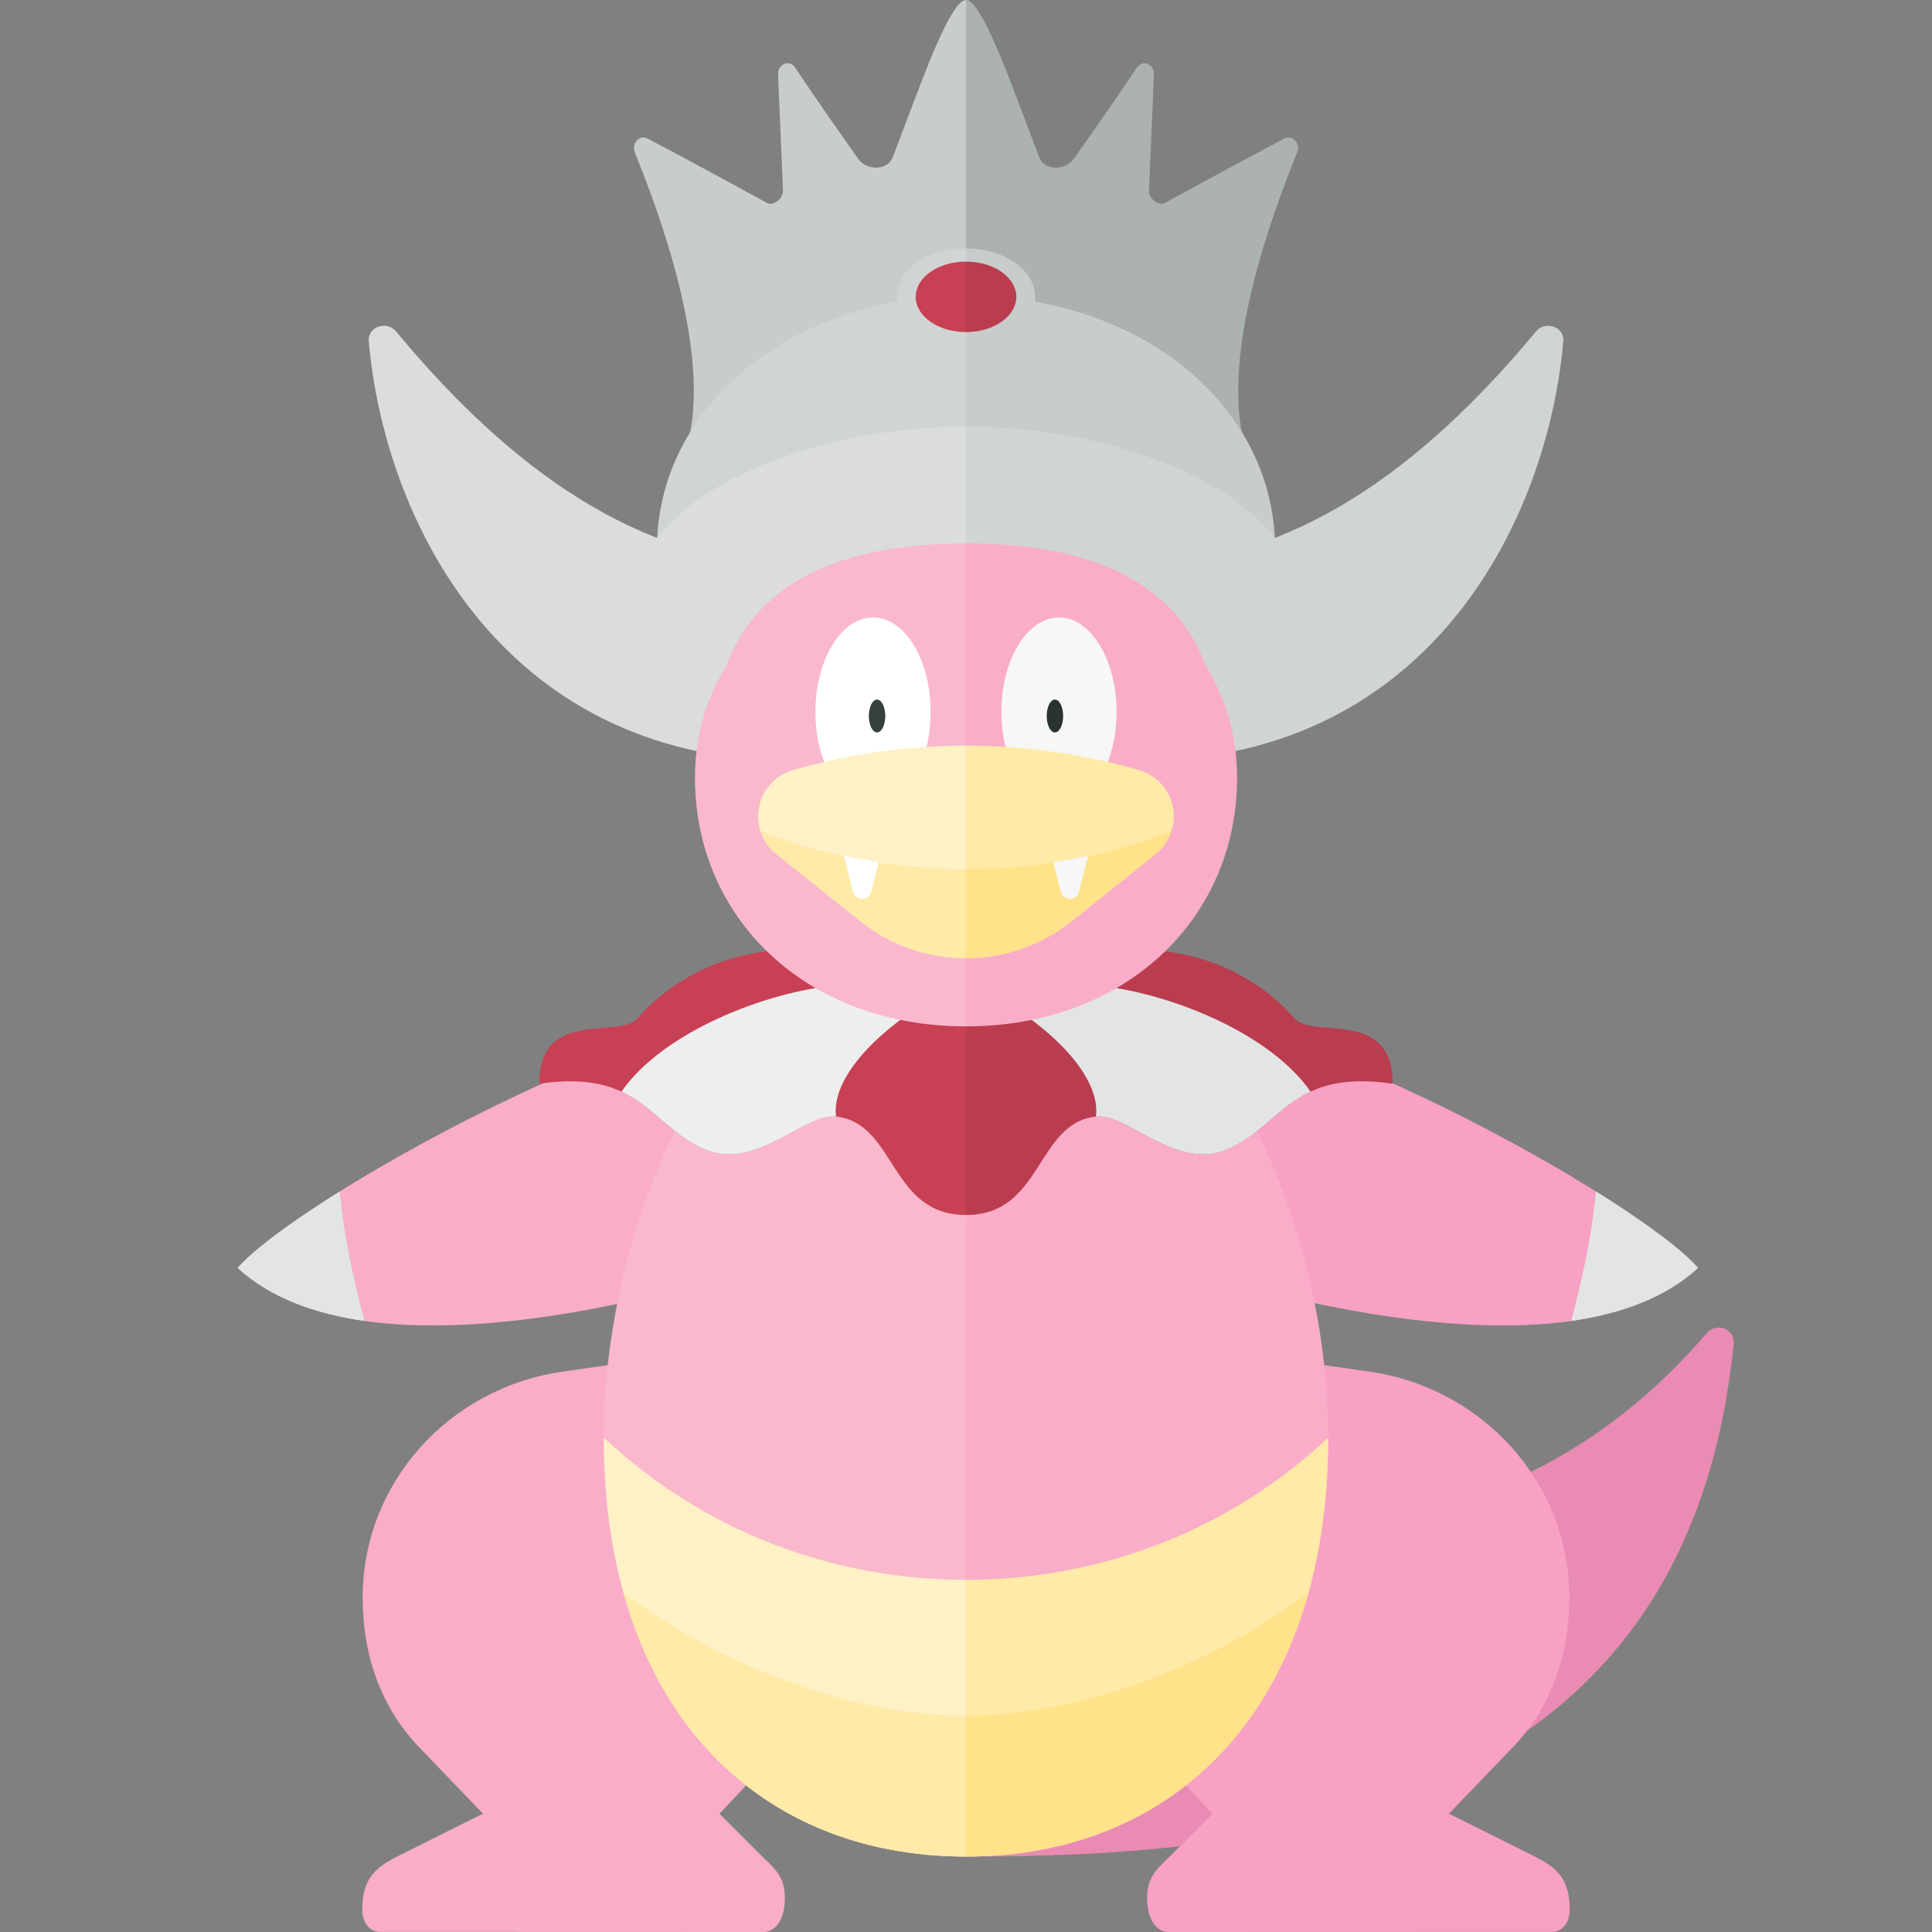 <svg xmlns="http://www.w3.org/2000/svg" xmlns:xlink="http://www.w3.org/1999/xlink" id="icons" width="32" height="32" x="0" y="0" enable-background="new 0 0 32 32" version="1.1" viewBox="0 0 32 32" xml:space="preserve"><rect x="0" y="0" width="32" height="32" fill="#808080" stroke="none"/><g><path fill="#EA8BB4" d="M28.715,22.251C27.937,30.125,20.937,30.75,16,30.75v-5.333c5.312,0.208,9.164,0.264,12.272-3.338 C28.429,21.897,28.739,22.013,28.715,22.251z"/><path fill="#F9ADC8" d="M12.896,22.207l-3.575,0.511c-1.881,0.269-3.314,1.84-3.314,3.744C6.006,27.375,6.284,28.284,7,29l1,1.04 l-1.417,0.708C6.252,30.914,6,31.094,6,31.624c0,0.251,0.152,0.374,0.287,0.374L12.651,32C12.786,32,13,31.875,13,31.425 c0-0.362-0.207-0.509-0.391-0.692l-0.692-0.692L12.896,29V22.207z"/><path fill="#F9ADC8" d="M14,20.5c0,0-7.438,2.906-10.064,0.501C4.88,19.908,10.791,16.542,14,16.5V20.5z"/><path fill="#FAB8CD" d="M16,14.958V30.75c-3.495,0-6-2.496-6-6.938C10,19.625,12.505,14.958,16,14.958z"/><path fill="#FEF1C6" d="M16,26.167v4.583c-3.495,0-6-2.496-6-6.938C11.667,25.375,13.812,26.167,16,26.167z"/><path fill="#C84054" d="M16,16.972c-0.829,0-2.093-0.471-2.844-1.242c-1.403,0-2.263,0.745-2.592,1.133 c-0.306,0.362-1.631-0.181-1.631,1.087c1.676-0.249,1.835,0.702,2.741,1.087c0.851,0.361,1.647-0.604,2.174-0.544 c0.997,0.113,0.883,1.631,2.152,1.631V16.972z"/><path fill="#E3E5E5" d="M6.036,21.879c-0.83-0.119-1.564-0.388-2.099-0.878c0.254-0.294,0.867-0.752,1.69-1.266 C5.708,20.542,5.833,21.083,6.036,21.879z"/><path fill="#F8A1C4" d="M18.061,20.5c0,0,7.438,2.906,10.064,0.501c-0.943-1.093-6.855-4.459-10.064-4.501V20.5z"/><path fill="#E3E5E5" d="M26.026,21.879c0.83-0.119,1.564-0.388,2.099-0.878c-0.254-0.294-0.867-0.752-1.69-1.266 C26.353,20.542,26.228,21.083,26.026,21.879z"/><path fill="#FFEAA7" d="M16,28.417v2.333c-2.751,0-4.889-1.547-5.674-4.371C11.5,27.292,13.75,28.417,16,28.417z"/><path fill="#EDEEEE" d="M15.023,16.81c-0.374-0.112-0.763-0.28-1.119-0.496c-1.234,0.108-2.932,0.787-3.611,1.767 c0.539,0.251,0.813,0.715,1.381,0.957c0.851,0.361,1.647-0.604,2.174-0.544C13.792,18.087,14.098,17.475,15.023,16.81z"/><path fill="#DADDDC" d="M13.394,9.595c-0.02,0.611-0.072,2.013-0.083,2.775c-0.002,0.132-0.121,0.237-0.26,0.235 c-4.798-0.066-6.691-4.056-6.943-6.954c-0.021-0.238,0.297-0.348,0.453-0.16c1.89,2.276,4.019,3.825,6.589,3.87 C13.287,9.363,13.398,9.464,13.394,9.595z"/><path fill="#C8CCCB" d="M16,0c-0.062,0-0.136,0.077-0.218,0.206c-0.308,0.487-0.725,1.719-1,2.407 c-0.087,0.219-0.43,0.21-0.564,0.022c-0.277-0.391-0.7-0.992-1.049-1.516c-0.092-0.138-0.289-0.06-0.282,0.112 c0.029,0.708,0.064,1.513,0.082,1.929c0.006,0.127-0.16,0.259-0.263,0.203c-0.376-0.207-1.165-0.639-1.981-1.069 c-0.132-0.07-0.27,0.083-0.21,0.231c0.767,1.894,1.249,3.821,0.809,5.04c0.772,0.975,4.676,0,4.676,0V0z"/><path fill="#D1D4D4" d="M16,4.898v6.592c-2.239,0-5.121-0.464-5.121-2.382C10.879,6.714,13.114,4.898,16,4.898z"/><path fill="#DADDDC" d="M16,7.064v5.749c-2.443,0-5.586-0.506-5.586-2.598C10.414,8.114,13.557,7.064,16,7.064z"/><path fill="#FAB8CD" d="M12.031,11.025c-0.325,0.523-0.52,1.138-0.52,1.859c0,2.314,1.829,4.116,4.49,4.116v-0.744V9.215V9 C13.336,9,12.376,10.069,12.031,11.025z"/><ellipse cx="14.46" cy="11.79" fill="#FFF" rx=".954" ry="1.563"/><ellipse cx="14.527" cy="11.859" fill="#373F3F" rx=".136" ry=".272"/><path fill="#FEF1C6" d="M16,12.35c-0.955,0-1.91,0.132-2.837,0.397l-0.028,0.008c-0.342,0.098-0.578,0.41-0.578,0.766 c0,0.242,0.11,0.471,0.299,0.622l1.392,1.114c0.497,0.398,1.115,0.614,1.751,0.614h0V12.35z"/><path fill="#FFEAA7" d="M16,14.395c-1.267,0-2.438-0.235-3.4-0.632c0.047,0.147,0.133,0.28,0.256,0.379l1.392,1.114 c0.497,0.398,1.115,0.614,1.751,0.614h0V14.395z"/><path fill="#FFF" d="M13.977,14.173l0.149,0.595c0.018,0.07,0.08,0.119,0.153,0.119h0c0.072,0,0.135-0.049,0.153-0.119 l0.122-0.489C14.358,14.249,14.165,14.214,13.977,14.173z"/><path fill="#D1D4D4" d="M16,4.115v1.604c-0.633,0-1.146-0.359-1.146-0.802C14.854,4.474,15.367,4.115,16,4.115z"/><path fill="#F8A1C4" d="M19.104,22.207l3.575,0.511c1.881,0.269,3.314,1.84,3.314,3.744c0,0.913-0.278,1.822-0.994,2.538l-1,1.04 l1.417,0.708C25.748,30.914,26,31.094,26,31.624c0,0.251-0.152,0.374-0.287,0.374L19.349,32C19.214,32,19,31.875,19,31.425 c0-0.362,0.207-0.509,0.391-0.692l0.692-0.692L19.104,29V22.207z"/><path fill="#F9ADC8" d="M22,23.812c0,4.441-2.505,6.938-6,6.938V14.958C19.495,14.958,22,19.625,22,23.812z"/><path fill="#FFEAA7" d="M22,23.812c0,4.441-2.505,6.938-6,6.938v-4.583C18.188,26.167,20.333,25.375,22,23.812z"/><path fill="#FFE28A" d="M21.674,26.379C20.889,29.203,18.751,30.75,16,30.75v-2.333C18.25,28.417,20.5,27.292,21.674,26.379z"/><path fill="#B93D4F" d="M16,16.972c0.829,0,2.093-0.471,2.844-1.242c1.403,0,2.263,0.745,2.592,1.133 c0.306,0.362,1.631-0.181,1.631,1.087c-1.676-0.249-1.835,0.702-2.741,1.087c-0.851,0.361-1.647-0.604-2.174-0.544 c-0.997,0.113-0.883,1.631-2.152,1.631V16.972z"/><path fill="#E3E5E5" d="M16.977,16.81c0.374-0.112,0.763-0.28,1.119-0.496c1.234,0.108,2.932,0.787,3.611,1.767 c-0.539,0.251-0.813,0.715-1.381,0.957c-0.851,0.361-1.647-0.604-2.174-0.544C18.208,18.087,17.902,17.475,16.977,16.81z"/><path fill="#D1D4D4" d="M18.851,9.361c2.569-0.046,4.699-1.594,6.589-3.87c0.156-0.188,0.474-0.078,0.453,0.16 c-0.252,2.898-2.145,6.888-6.943,6.954c-0.139,0.002-0.258-0.103-0.26-0.235c-0.011-0.763-0.064-2.165-0.083-2.775 C18.602,9.464,18.713,9.363,18.851,9.361z"/><path fill="#ABB2B1" d="M16,0c0.062,0,0.136,0.077,0.218,0.206c0.308,0.487,0.725,1.719,1,2.407c0.087,0.219,0.43,0.21,0.564,0.022 c0.277-0.391,0.7-0.992,1.049-1.516c0.092-0.138,0.289-0.06,0.282,0.112c-0.029,0.708-0.064,1.513-0.082,1.929 c-0.006,0.127,0.16,0.259,0.263,0.203c0.376-0.207,1.165-0.639,1.981-1.069c0.132-0.07,0.27,0.083,0.21,0.231 c-0.767,1.894-1.249,3.821-0.809,5.04c-0.772,0.975-4.676,0-4.676,0V0z"/><path fill="#C8CCCB" d="M21.121,9.108c0,1.917-2.882,2.382-5.121,2.382V4.898C18.886,4.898,21.121,6.714,21.121,9.108z"/><path fill="#D1D4D4" d="M21.586,10.214c0,2.092-3.144,2.598-5.586,2.598V7.064C18.443,7.064,21.586,8.114,21.586,10.214z"/><path fill="#F9ADC8" d="M19.969,11.025C19.624,10.069,18.664,9,16,9v0.215v7.041v0.744c2.66,0,4.49-1.802,4.49-4.116 C20.49,12.163,20.294,11.548,19.969,11.025z"/><ellipse cx="17.54" cy="11.79" fill="#F7F7F7" rx=".954" ry="1.563"/><ellipse cx="17.473" cy="11.859" fill="#2B3332" rx=".136" ry=".272"/><path fill="#FFEAA7" d="M16,12.35c0.955,0,1.91,0.132,2.837,0.397l0.028,0.008c0.342,0.098,0.578,0.41,0.578,0.766 c0,0.242-0.11,0.471-0.299,0.622l-1.392,1.114c-0.497,0.398-1.115,0.614-1.751,0.614h0V12.35z"/><path fill="#FFE28A" d="M16,14.395c1.267,0,2.438-0.235,3.4-0.632c-0.047,0.147-0.133,0.28-0.256,0.379l-1.392,1.114 c-0.497,0.398-1.115,0.614-1.751,0.614h0V14.395z"/><path fill="#F7F7F7" d="M18.023,14.173l-0.149,0.595c-0.018,0.07-0.08,0.119-0.153,0.119h0c-0.072,0-0.135-0.049-0.153-0.119 l-0.122-0.489C17.642,14.249,17.835,14.214,18.023,14.173z"/><path fill="#C8CCCB" d="M17.146,4.917c0,0.443-0.513,0.802-1.146,0.802V4.115C16.633,4.115,17.146,4.474,17.146,4.917z"/><path fill="#C84054" d="M16,4.333V5.5c-0.46,0-0.833-0.261-0.833-0.583C15.167,4.594,15.54,4.333,16,4.333z"/><path fill="#B93D4F" d="M16.833,4.917C16.833,5.239,16.46,5.5,16,5.5V4.333C16.46,4.333,16.833,4.594,16.833,4.917z"/></g></svg>